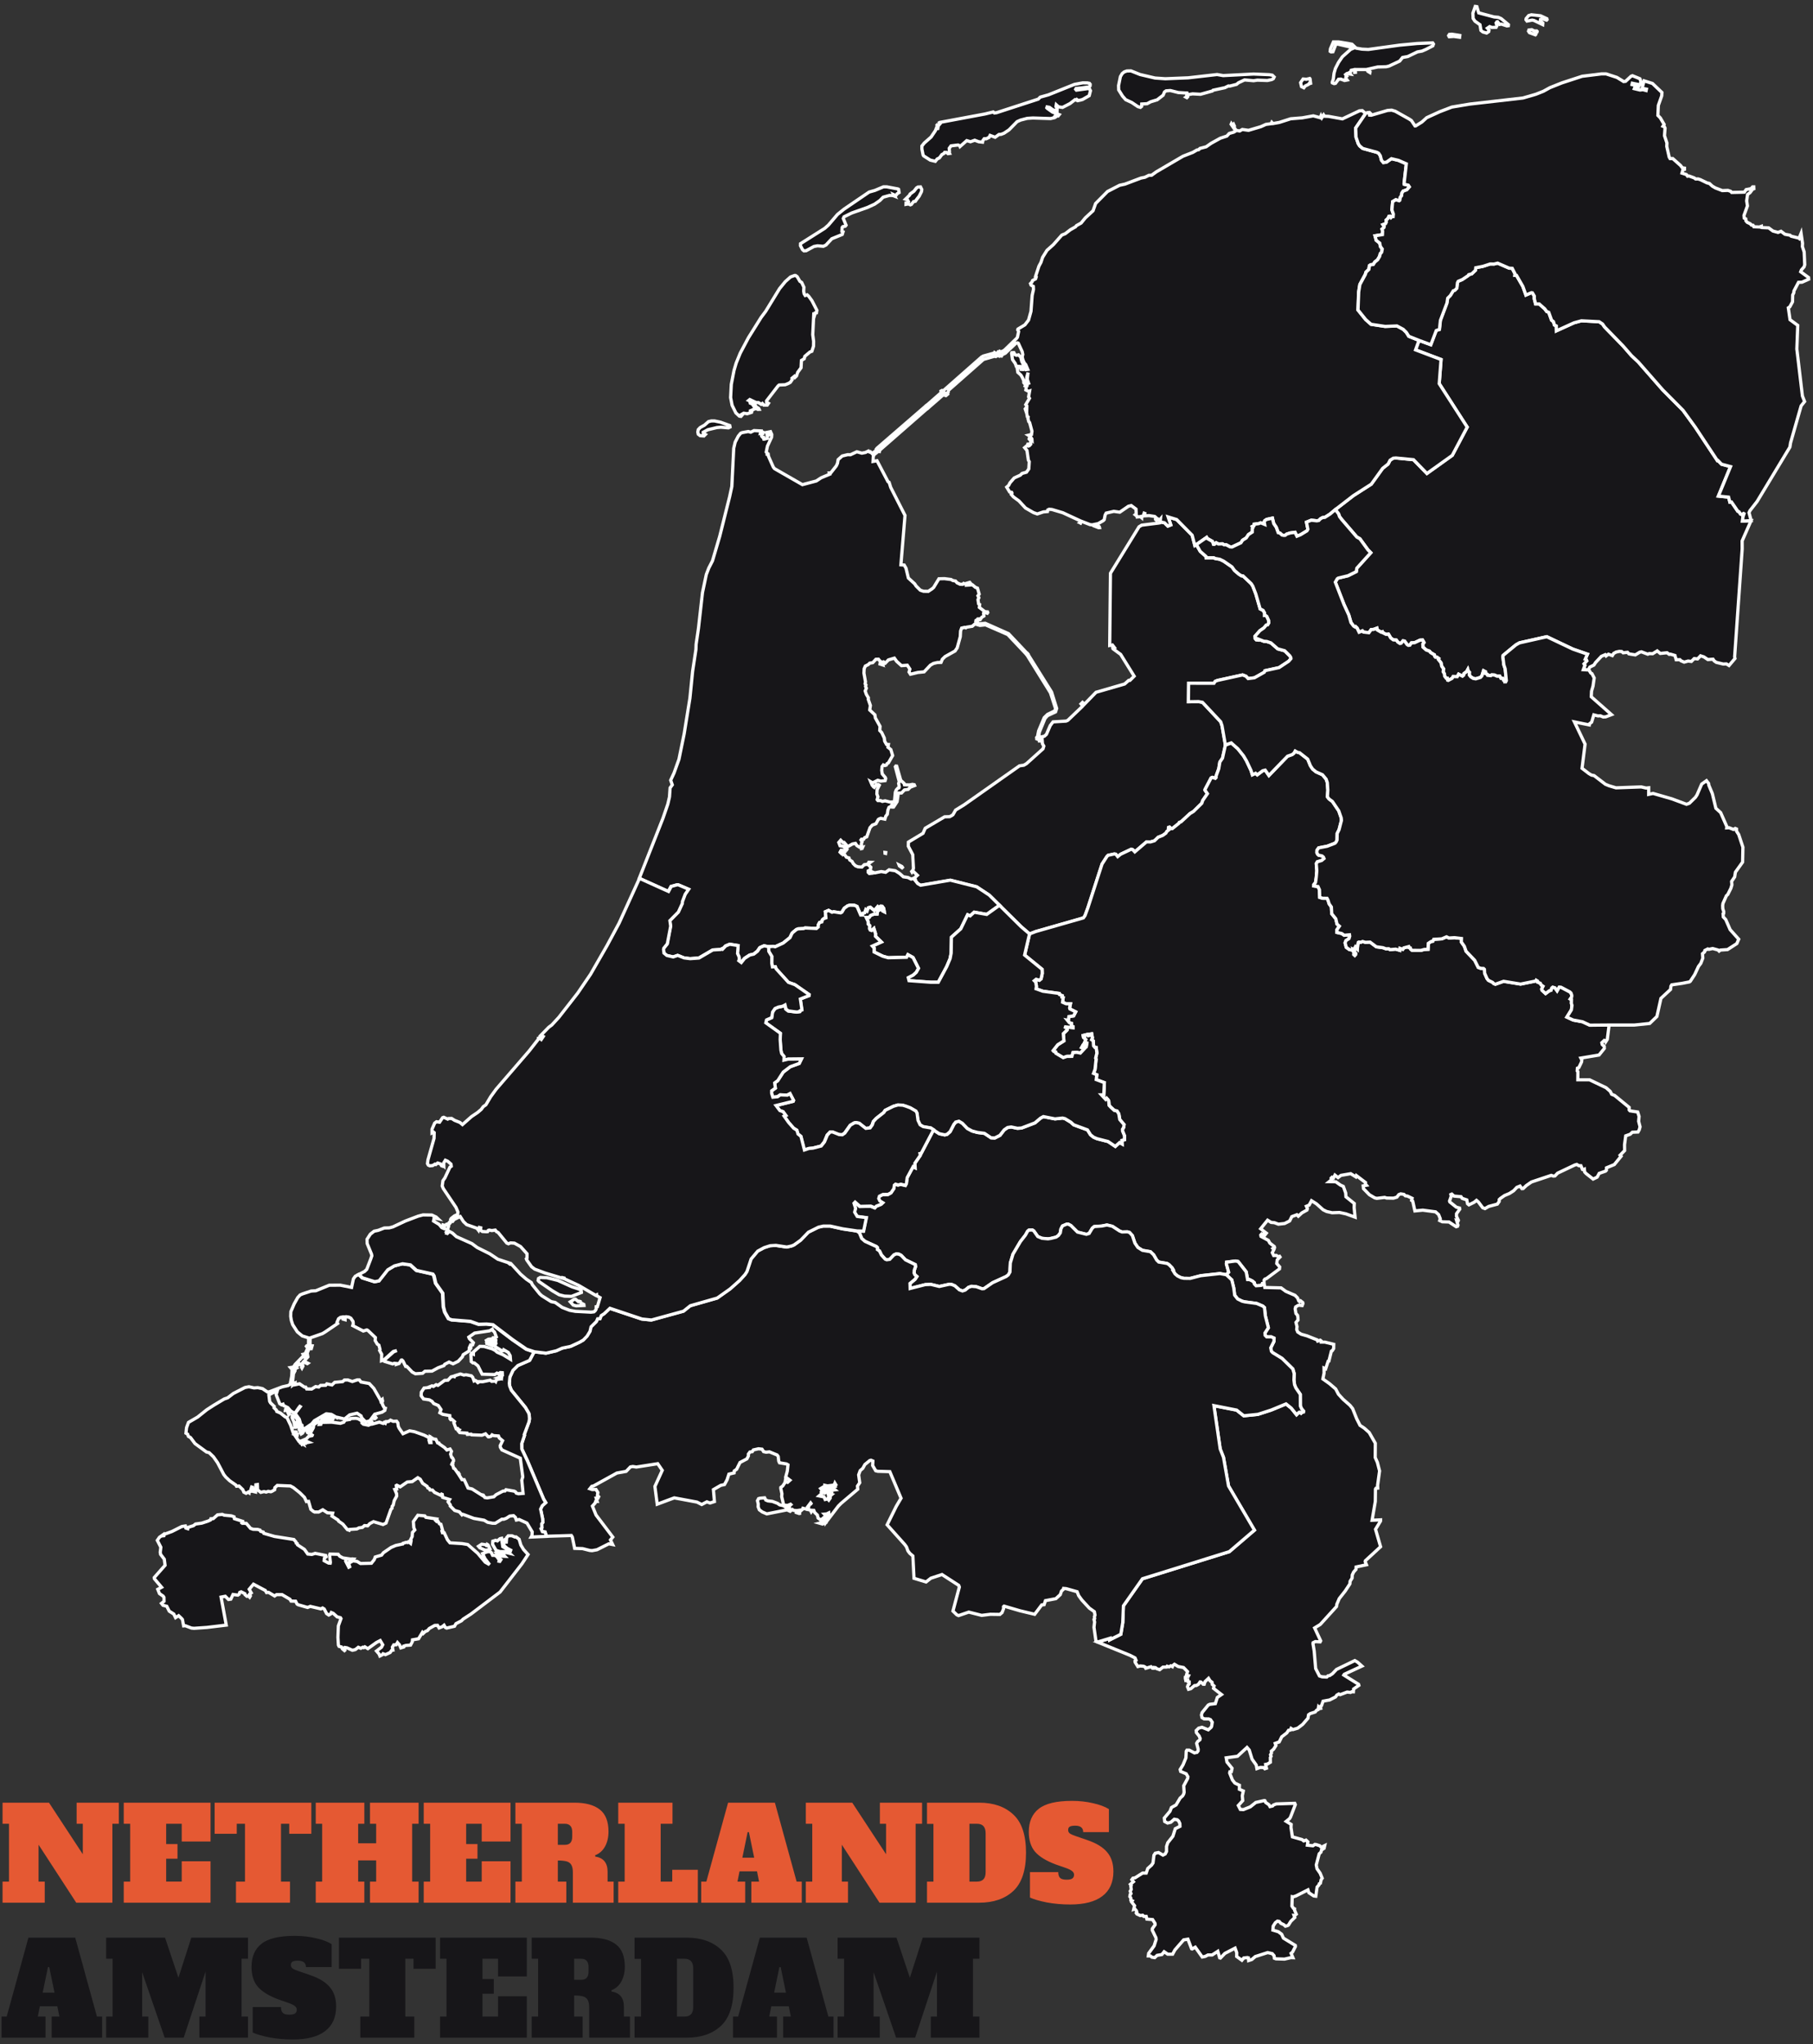 <svg fill="none" height="318" viewBox="0 0 282 318" width="282" xmlns="http://www.w3.org/2000/svg"><rect x="0" y="0" width="282" height="318" fill="#333333" stroke="none"/><path d="m11.92 280.44h6.56v3.28h-1v12.28h-5.62l-5.86-9.02v5.74h.96v3.28h-6.56v-3.28h1v-9h-1v-3.28h7.22l5.26 8.02v-4.74h-.96zm7.328 15.56v-3.28h1v-9h-1v-3.28h13.5v6.04h-4.48v-2.76h-2.42v3.16h1.76v2.28h-1.76v3.56h2.42v-3.16h4.48v6.44zm29.178-10.72h-3.44v-1.56h-1.28v9h1.4v3.28h-8.4v-3.28h1.4v-9h-1.28v1.56h-3.44v-4.84h15.04zm16.685-1.56h-1v9h1v3.28h-7.56v-3.28h.96v-3.3h-2.8v3.3h.96v3.28h-7.56v-3.28h1v-9h-1v-3.28h7.56v3.28h-.96v3.04h2.8v-3.04h-.96v-3.28h7.56zm.797 12.28v-3.28h1v-9h-1v-3.28h13.5v6.04h-4.48v-2.76h-2.42v3.16h1.76v2.28h-1.76v3.56h2.42v-3.16h4.48v6.44zm14.258-3.28h1v-9h-1v-3.28h9.18c1.72 0 3.033.353 3.94 1.06.907.707 1.36 1.853 1.36 3.44 0 .893-.18 1.667-.54 2.32s-.873 1.107-1.54 1.36l.02.2c1.28.2 1.92.987 1.92 2.36v1.54h.94v3.28h-6.34v-4.7c0-.52-.08-.913-.24-1.18-.147-.267-.387-.447-.72-.54-.32-.093-.78-.14-1.38-.14v3.28h1.32v3.28h-7.92zm7.68-5.72c.387 0 .673-.1.86-.3.2-.213.3-.54.3-.98v-.72c0-.44-.1-.76-.3-.96-.187-.213-.473-.32-.86-.32h-1.08v3.28zm8.316 9v-3.28h1v-9h-1v-3.28h8.44v3.28h-1.84v9h1.8v-1.84h3.98v5.12zm27.746-3.28h.8v3.28h-7.84v-3.28h1.2l-.32-1.6h-2.72l-.32 1.6h1.2v3.28h-6.84v-3.28h.8l3.38-12.28h7.28zm-8.44-3.72h1.84l-.82-3.98h-.2zm21.393-8.56h6.56v3.28h-1v12.28h-5.62l-5.86-9.02v5.74h.96v3.28h-6.56v-3.28h1v-9h-1v-3.28h7.22l5.26 8.02v-4.74h-.96zm7.328 12.28h1v-8.98h-1v-3.3h8.12c2.227 0 3.993.613 5.3 1.84 1.32 1.213 1.98 3.193 1.98 5.94s-.66 4.733-1.98 5.96c-1.307 1.213-3.073 1.82-5.3 1.82h-8.12zm7.76 0c.453 0 .793-.12 1.02-.36s.34-.613.34-1.12v-6.04c0-.987-.453-1.48-1.36-1.48h-1.16v9zm14.514 3.56c-1.28 0-2.493-.107-3.64-.32-1.133-.227-2.006-.48-2.62-.76v-3.96h4.4c0 .413.094.713.28.9.187.187.527.28 1.02.28.414 0 .707-.06.88-.18.187-.133.28-.327.28-.58 0-.213-.086-.393-.26-.54-.173-.16-.473-.32-.9-.48l-1.72-.6c-1.48-.56-2.546-1.22-3.2-1.98-.64-.76-.96-1.787-.96-3.08 0-1.573.514-2.767 1.54-3.58 1.04-.827 2.767-1.24 5.18-1.24 1.16 0 2.247.12 3.26.36 1.027.227 1.854.533 2.48.92v3.58h-4c0-.667-.413-1-1.24-1-.4 0-.686.053-.86.16-.16.093-.24.267-.24.52 0 .227.094.407.28.54.2.133.52.273.96.42l1.74.6c1.414.48 2.44 1.107 3.08 1.88.654.76.98 1.76.98 3 0 1.693-.573 2.973-1.72 3.84-1.133.867-2.8 1.3-5 1.3z" fill="#e55933"/><g fill="#171619"><path d="m15.08 313.72h.8v3.28h-7.84v-3.28h1.2l-.32-1.6h-2.72l-.32 1.6h1.2v3.28h-6.84v-3.28h.8l3.38-12.28h7.28zm-8.44-3.72h1.84l-.82-3.98h-.2zm31.933-5.28h-1v9h1v3.28h-7.56v-3.28h.96v-7l-3.4 10.28h-2.96l-3.5-10.18v6.9h.96v3.28h-6.56v-3.28h1v-9h-1v-3.28h9.16l2.08 6.24 2-6.24h8.82zm6.992 12.56c-1.28 0-2.493-.107-3.64-.32-1.133-.227-2.007-.48-2.62-.76v-3.96h4.4c0 .413.093.713.28.9.187.187.527.28 1.02.28.413 0 .707-.06.88-.18.187-.133.28-.327.28-.58 0-.213-.087-.393-.26-.54-.173-.16-.473-.32-.9-.48l-1.72-.6c-1.48-.56-2.547-1.22-3.2-1.98-.64-.76-.96-1.787-.96-3.08 0-1.573.513-2.767 1.54-3.58 1.04-.827 2.767-1.24 5.18-1.24 1.16 0 2.247.12 3.26.36 1.027.227 1.853.533 2.48.92v3.58h-4c0-.667-.413-1-1.24-1-.4 0-.687.053-.86.16-.16.093-.24.267-.24.52 0 .227.093.407.28.54.2.133.52.273.96.42l1.74.6c1.413.48 2.44 1.107 3.08 1.88.653.76.98 1.76.98 3 0 1.693-.573 2.973-1.72 3.84-1.133.867-2.8 1.3-5 1.3zm22.197-11h-3.44v-1.56h-1.28v9h1.4v3.28h-8.4v-3.28h1.4v-9h-1.28v1.56h-3.44v-4.84h15.04zm.685 10.72v-3.28h1v-9h-1v-3.28h13.5v6.04h-4.48v-2.76h-2.42v3.16h1.76v2.28h-1.76v3.56h2.42v-3.16h4.48v6.44zm14.258-3.28h1v-9h-1v-3.28h9.18c1.72 0 3.033.353 3.94 1.06s1.36 1.853 1.36 3.44c0 .893-.18 1.667-.54 2.32s-.873 1.107-1.54 1.36l.02.2c1.28.2 1.92.987 1.92 2.36v1.54h.94v3.28h-6.34v-4.7c0-.52-.08-.913-.24-1.18-.147-.267-.387-.447-.72-.54-.32-.093-.78-.14-1.38-.14v3.28h1.32v3.28h-7.92zm7.68-5.72c.387 0 .673-.1.86-.3.2-.213.3-.54.3-.98v-.72c0-.44-.1-.76-.3-.96-.187-.213-.473-.32-.86-.32h-1.08v3.28zm8.316 5.72h1v-8.98h-1v-3.3h8.12c2.226 0 3.993.613 5.3 1.84 1.32 1.213 1.98 3.193 1.98 5.94s-.66 4.733-1.98 5.96c-1.307 1.213-3.074 1.82-5.3 1.82h-8.12zm7.76 0c.453 0 .793-.12 1.02-.36.226-.24.34-.613.34-1.12v-6.04c0-.987-.454-1.48-1.36-1.48h-1.16v9zm22.389 0h.8v3.28h-7.84v-3.28h1.2l-.32-1.6h-2.72l-.32 1.6h1.2v3.28h-6.84v-3.28h.8l3.38-12.28h7.28zm-8.44-3.72h1.84l-.82-3.98h-.2zm31.933-5.28h-1v9h1v3.28h-7.56v-3.28h.96v-7l-3.4 10.28h-2.96l-3.5-10.18v6.9h.96v3.28h-6.56v-3.28h1v-9h-1v-3.28h9.16l2.08 6.24 2-6.24h8.82z"/><path d="m220.714 52.948 1.821.673.845-2.224.492-.151.156-1.417 1.017-2.699.114-.753.412-.408.45-.744.26-.088.299-.311.092-.849.114-.223.652-.278.92-.618.072-.135.471-.122.588-.563.038-.391 1.127-.219 1.123-.366.597.008.559-.143 1.804.786.467.025.445.862-.025.223.252.008.984 1.72.48 1.337.845-.366.159.025.291.496v.42l.206.807h.555l.857.753.332.442.299.114.446 1.228.294.231.151.521.286.143.017.761 2.746-1.249 1.143-.311 2.763.147.525.353.333.475 2.863 2.939 1.316 1.514 1.051.984 3.793 4.327 3.166 3.187 1.896 2.615 3.448 5.21.08-.021.563.58 1.405.374-1.888 4.587 1.581.168.206.778.248-.021.984 1.442.172.063.261.374.181.055.269-.151.075.042-.168.517-.059.626 1.337-.067-1.391 3.154.008 1.24-1.177 16.797.054.252-.925 1.094-.407-.253-.492.021-1.077-.26-.336-.232-.177-.26-.807.054-.618-.416-.517-.164-.459.484-.525-.055-.442.446-.504-.063-.618.172-.522-.227-.13-.156-.589.013-.189-.669-.719-.206-.176.03-.337-.248-1.051.109-.475-.395-.711.437-.534-.021-.223.097-.988-.37-.269.063-.685.416-1.001-.164-.21-.239-.685.075-.223-.197-.358-.021-.5.1-.378.207-.219.349-.606-.219-.365.273-.139-.197-.589.252-.904.963-.265.403-.626.307-.252.45-.766-.046.24-.677-.134-.227.428-.471-.096-.219-.139-.046.34-.774-2.27-.79-4.049-1.926-4.247.955-.546.307-1.989 1.639-.046.206.147 1.27.206.614.185 1.833-.097.19h-.156l-.033-.232-.152-.012-.113-.274-.299-.021-.18-.336h-.421l-.399-.177-.425-.021-.139.118-.504-.055-.076-.172-.277-.109.012-.274-.294-.155-.257.811-.214.227-.732.219-.391-.063-.399-.252-.223-.286.021-.425-.181-.176-.071-.249-.185.337-.4.294-.046.252-.193.156-.602-.307-.21.383-.635-.021-.164.281-.601.32-.093-.025-.058-.303h-.169l-.243-.328-.034-.353-.198-.337.063-.449-.286-.404-.109-.534-.42-.526.067-.143-.294-.218-.206.021-.135-.143-.038-.227-.605-.362-.168-.218-.518-.185-.492-.442-.021-.492.181-.218-.227-.391-.399.021-.824.391-.509.034-.24.353-.223.03-.193-.11-.408-.555-.244-.034-.294.37-.181.033-.336-.218-.227-.307-.475-.034-.392-.294-.353-.593-.365.034-.505-.252-.072-.151-.189.067-.597-.341-.071-.286-.53.198-.357.013-.358.492-.853-.101-.16-.185-.513.21-.32-.66-.218-.206-.084.055-.227-.143-.413-.547-.34-1.181-.753-1.644-1.345-3.465.302-.526.143-.101 1.531-.37 1.291-.647.08-.53 2.169-2.401-.433-.437-1.261-1.736-.475-.265-2.359-2.746-.332-.437-.147-.429-.509-.66 2.804-2.165 2.792-1.795 1.77-2.464.845-.668.307-.597.484-.307.42-.034 2.733.265 2.09 2.144 3.94-2.817 2.321-4.394-4.352-6.761.29-3.755-3.969-1.501z" stroke="#fff" stroke-width=".5"/><path d="m161.53 115.051-.265-.097-.021-.219.134-.142.169-.875.866-2.065.517-.512 1.097-.534.139-.253-.013-.218-.765-2.359-3.691-5.946.151-.109 3.721 5.945.786 2.544-.168.534-1.253.589-.391.437-.883 2.149zm18.938-33.852.664.13.525.517.455-.185-.413-1.24 1.333.408 2.41 2.439.412 1.594.248-.143.593 1.055.899.79.013.21h1.219l.139.097.786.143.585.286 1.303.9.391.547.677.58.4.252.239.013 1.283 1.219.239.374.471 1.215.673 2.325.467.24.227.395v.383l.134-.013.219.177.286.635.013.383-.173.286-.214.034-.379.45-.618.429-.752.854.025.374.16.185.286.034.008-.151.887.349.458.034.644.218 1.059.929 1.085.295.791.786.168.273.012.164-.344.404-1.497.996-2.203.48-.101.239-1.531.862-.984.122-.332-.361-.534-.206-3.919.862-.344.143-.181.294-3.944-.013-.025 2.885 1.568-.021.614.109 2.834 3.023.206.622.525 3.003-.458 2.039-.412.601-.172 1.047-.421 1.156.009.206-.127.131-.466-.152-.185.089-.93 1.774-.021.122.379.555-.732 1.068-.139.425-1.295 1.274-.525.315-1.417 1.308-.24.067-.08.151-1.038.837-.173-.013-.252-.227-.139.034-.037.151.113.206-.341.274-.159.273-.48.349-.731.294-.559.543-.627.185-.618-.013-1.816 1.556-.32-.337-.24-.075-1.648.782-.454.37-.307-.379-.227-.033-.963.206-.168.164-.778 1.206-2.203 6.808-.446 1.215-.244.349-7.391 2.115-.984.378-1.291-1.106-3.381-3.342-1.602-1.585-1.955-1.291-4.091-1.03-4.625.79-.454-.261-.488-.609.093-.089-.114-.206.454-.412-.593-.563-.172-.013-.072.089-.054-.097.206-.227.071-.294-.113-2.107-.686-1.303.013-.644 2.275-1.37.34-.783 3.019-1.782.787-.021.306-.164.206-.143.408-.719 1.346-.829 8.594-6.054.673-.097.412-.24 2.573-2.312.126-.416-.214-.37-.038-.513-.172.096-.24-.012.059-.581.252-.067.059.164.08-.176.307-.089.311-.281.593-1.375.433-.568 2.022-.122.282-.122 2.254-2.153.071-.109-.273-.294.231-.232.24.219-.101.076.08.067 1.883-1.934 4.453-1.291.627-.559h.193l.66-.656-2.102-3.389-1.19-.875-.025-.096.244-.089-.312-.403-.42.075.114-11.23 4.444-7.232.412-.252 2.628-.328.193-.034z" stroke="#fff" stroke-width=".5"/><path d="m170.978 81.935.042.143-.139.013-.593-.231.092-.101h.387zm-2.721-.492-.294-.13.071-.055.219.076v.109zm-8.09-13.047-.092-.109.067-.219.114.13zm-.58-4.411-.126-.366.055-.076.126.374zm-1.888-9.128.173.32.248.101.298-.076.353.366.148.652.433.841-1.283-.088-.138-.399-.438-.631-.147-.984.038-.088zm-2.337.067.088.32-.059.143-.231-.076-.274.164-.185-.055-1.724.496-5.461 4.814-.034.286-.311.252-.152-.109-.231.189.307.122.24-.189.046.055-.252.21-.412-.122-2.363 2.052-.274-.366 2.317-2.031-.038-.244.307-.164-.248.21.042.143 6.219-5.487.282-.156 1.69-.463.042-.076.214.13.253-.067.059-.101zm-17.446-25.859 1.762.332.093.055.08.5-.307.189-.206.29-.299-.135.126.231-.277-.109-.526-.021-.992.278-.513.521-.82.568-1.106.509-2.455.866-1.19.589-.118.265.433 1.043-.126.156-.379.067-.113.143-.034.589.181.076-.126.412-1.623.664-.904.976-.408.198-.9-.076-.563.101-1.219.664-.333.021-.218-.177-.328-.622.008-.32 3.768-2.384.571-.509 1.409-1.652 1.013-.82 3.911-2.666.904-.257 1.324-.555zm4.68 1.934-.214.311-.278.046-.353.454-.151.055-.299-.143-.374.067.008-.223.24-.021.139-.168-.173-.311-.286-.088.631-.622.067-.168.614-.446.387-.5.227-.143.4-.021.197.4-.046.332-.366.723zm3.192-11.449-.043-.088.152-.177zm66.626-1.892-1.551 2.262.054 1.413.341 1.001.227.357.479.399 2.195.601.286.155.248.379.185.702.295.357.466-.055.778-.547 1.106.265 1.219.534-.353 3.078.025.101.627.143.172.265-.391.454-.58.21-.206.332-.034.387-.197.231-.08.467-.101.08-.517-.156-.492.29-.118 1.278.227.656-.034.387h-.185l-.159.168-.173-.223-.126.013-.172.353-.286.256.033.311-.113.231-.404.156.194.278-.042.168-.299.244.093.311-.026.542-1.152.189.185.698.547.433.105.534.286.387-.105.496-.215.244-.1.412-.312.521-.433.353-.239.378-.4.046-.197.135-.093.589-.437.42-.105.353-.854 1.573-.185 1.165-.105 2.8 1.19 1.484.837.74 2.19.332 1.838-.076.971.521.488.475.391.618 1.597.639-.538 1.48 3.965 1.501-.286 3.755 4.352 6.761-2.321 4.394-3.94 2.817-2.089-2.144-2.733-.265-.421.034-.487.307-.307.593-.846.673-1.77 2.464-2.796 1.791-2.8 2.165-.82.694-.807.517-.358.034-.332.185-.252.265-.299.055-.866-.101-.752.307.218 1.097-.134.24-1.005.614-.564.231-.298-.605-.757.101-.551.185-.206.177-.219.013-.285-.055-.341-.307-.252-.055-.311-.845-.387-.572-.206-.845-.9.198-.294.198-.08.164.071.416-.618-.252-.319.13-.694.088-.025.231-.274.13.101.185-.08.122-.012.551-.597.395-.341.517-.58.362-.253.395-1.391.66-.32-.034-.614-.328-.311.013-.239-.143-.627.021-.357-.185-.261.24h-.16l-.147-.45-.811-.463-.101-.164-1.59 1.11-.248.143-.412-1.593-2.409-2.439-1.333-.408.412 1.24-.454.185-.526-.517-.664-.13.046-.471-.168.185h-.126l-.114-.143-.206.198-.159-.164.025-.328-.16-.13-.87-.13-.808.042.135-.383-.088-.034-.148.442-.227.042-.012.231-.215-.177-.492.055-.037-.143-.265-.21.159-.13-.033-.748-.744-.551-.433.109-1.346.925-.929-.13-1.19.273-.16.298-.139.715-.147.156-.79.463-.95.198-.328-.042-1.476-.572-2.754-1.274-1.691-.504-.437-.034-.206.101-.046.252-.639.055-.95.32-.593-.21-1.237-.715-1.017-1.097-.858-.626-.34-.395.105-.21-.047-.109-.311-.055-.458-.757.311-.273.198-.395.66-.761.946-.429.273-.273.686-.189.365-.517.068-1.123-.135-.231-.218-1.51-.366-.442.353-.307.227.067.172-.122-.033-.101-.244.021.025-.101.261-.021.101.13.092-.101-.008-.769.059-.076.134.143-.008-.122-.206-.307-.025-.273-.215.076-.105-.067.492-.122.067-.509-.357-1.333-.139-.155-.126-.475.034-.231-.135-.076-.093-.585.026-1.081-.173-.198.581-.98-.139-.219.16-.917-.169.055-.42-.219.08-.496-.185-.109.067-.122h.24l.046-.463.088.156.093-.021-.206-.606.118-1.047-.198.74-.034.862-.252.177-.172-.189-.026-.374-.252-.53-.185-.298-.467-.42-.105-.652.093-.088h.42l.08.286.265.013v-.286l.282-.021.206.332.307-.042-.311-.74-.24-.278-.194-.429-.126-.496.093-.374-.093-.442-.605-1.316-.114-.055-.248.055-1.669 1.568-.467.223-.113.21-.198-.021-.185-.618.088-.101.139.088.387-.122.261-.177 1.858-1.8.126-.177.185-.896-.138-.244.037-.135 1.077-.652.567-.74.379-1.362.185-2.481.206-.929-.021-.467-.358-.198-.088-.244.24-.244.08-.231.479-.265.08-.278-.101-.067.534-1.627.311-.576.265-.799.677-1.085.996-.887 1.312-1.484.547-.223.786-.61.799-.454.151-.189.719-.4.652-.799 1.203-1.11.403-1.131 1.85-1.867 1.876-.967.824-.177 2.502-.946.618-.122.597-.299.445-.021.719-.521 4.159-2.434 1.539-.601.626-.366.282-.055.181-.189.971-.257.765-.534 1.438-.799 1.013-.332.379-.412.71-.202.299-.189-.719-1.034.046-.101.185.256.147-.155.127.278-.093.143.378.534.539.088.412-.235.963.135 1.917-.568.79-.357.812-.109.101-.21.181.189.992-.177 1.77-.568 1.791-.143 1.724-.311 1.072.29.118-.29.135.29.281-.433.135.202.614.021 2.174.391 2.64-1.249.446-.034zm-44.258-3.969-.773.067-.072.135.114.135 1.774-.244.265.034.151.303-.197.769-1.026.589-.311.088-.467.101-.126-.055.059-.088-.072-.055-.113.088-.152-.046-.778.601-1.164.601-.618-.088-.354-.324-.046.278.173.303-.009.366-.647-.156-.534-.391-.366-.067-.046.143.079.088.82.58 1.03.391-.126.156-.197-.143-.181.055-.147.168.126.109-.185.122-.627.143-2.749-.088-.879.055-1.039.269-.546.244-1.253 1.278-.778.521-.454.177-.332.021-.598.433-.786-.29-.16.311-.424.21h-.332l-.194.269-.059.265-.597-.067-.618-.235-.664.235-.58-.177-1.039.912-.046-.109-.265-.122-1.098.135-.277.378.034.534-.093.08.101.189-.231.034-.253-.202h-.273l-.105.168-.328.177-.378.513-.345.168-.294.366-.787-.189-1.026-.656-.092-.156-.185-.925v-.454l.374-.467 1.06-.933.66-.98.26-.656h.08l-.071.332.113-.013.072-.425.286-.332-.034-.08-.256.029.193-.135 7.081-1.325 1.278-.311.181.155.345-.046 6.475-2.107.311-.311 1.299-.366 4.02-1.615 1.312-.244.698.013.327.067.114.143-.013.244-.126.155zm35.618-1.413.113.891-.168-.29-.198.257-.5.244-.214.278-.366-.177-.139-.622.387-.568.517.046.517-.122zm-22.516-.025 3.561-.143 4.491-.513.95.168 4.726-.244 2.468.101.454.08.282.278-.135.269-.248.135-.672.143-1.564-.055-.581.088-1.408-.122-.934.433-.311.257-1.059.269-.206-.021-.551.269-1.842.399-.105.114-1.842.513-1.232-.067-.651.114-.068-.055-.037.391-.135.143-.147-.08.118-.088.021-.547-1.316-.08-1.237-.311-.672.046-.244.168-.215.513-.929.715-1.005.303-.559.303-.837.046-.012.366-.194.156-.387-.114-.962-.647-.938-.433-.492-.559-.597-.959-.021-.669.286-1.404.286-.479.319-.256.4-.143.639-.013 1.417.568 2.333.547zm28.436-5.487.597.114.652.614.904.156.992.046 4.869-.669 2.708-.256 2.43-.101.122.189-.105.278-1.06.547-.63.269-.698.122-1.506.723-.811.147-.446.559-1.665.782-.437.101-1.316.034-1.531.345.341.412-.025.114-.328-.202-.147-.269h-1.779l.008.433-.138.013-.068-.425-.454.088-.126.29-.172.08.172.235-.568-.08-.18.143.18.257-.126.101-.025.189.215.303-.4.08-.597-.223-.353.034-.471.635-.219.034-.265-.114-.021-.088.169-.479.113-.925.219-.757.479-.938.597-.87 1.299-1.16.333-.135-.101-.156-2.502-.58-.492 1.249-.294.021-.139-.088.046-.404.458-1.06h.82z" stroke="#fff" stroke-width=".5"/><path d="m190.605 115.9.904-.336 1.034.917.883 1.101.467.795.694 1.471.21.677.504-.231.261.24.845-.631.391-.097.576.829 2.897-2.998.719-.252.282-.227.185-.328.412.227.261.033 1.278 1.005.425 1.034.34.513.53.434 1.005.449.567.686.181.534.08 1.185-.067 1.026.256.337.526.391.988 1.459.378 1.089.038.403-.37 1.434-.294.589-.021 1.022-.143.302-.177.198-1.215.467-1.32.252-.265.366-.013.391.122.252.152.13.53.118.21.177.092.227-.366.303-.672.206-.168.286.088 1.097-.093 1.064-.109.769-.265.328-.008.215.66.088.227.5.038 1.182.445.143.694.008.139.252.189.606.345.488.055 1.051.634.782.19.824.37.328-.383.551v.424l.757.173.374.269.824-.076.034.219-.114.378-.466.303-.139.357.181.694.45.328.567.139.177.315-.017.345.143.13.122-.13.013-.193-.24-.282-.126-.358.26.11.051-.101-.139-.105.156-.282.302.324.063-.639.093-.379.092-.046.299.034.273-.118.433.13.732-.033.971.727 1.026.139.459.172.458-.008.181.138.878-.075.644.185.033-.316.438.152.155-.215.77-.206.054.173.202.042.046.185.206.185 1.375.012.534-.151.585-.025.038-.921.441-.29.265-.046.135-.29 1.257-.076.74-.316.378.185.858-.054 1.085.13-.021.543.466.66.274.782 1.341 1.404.547 1.106.395.151.437.021.135.131.029.597.366.824.223.29.643.315.219.215.227.075 1.27-.454 2.644.433 2.393-.487.046-.11.202.122.021.173.412.172.13.261.295.206-.215.441.046.177.56.517.559-.42.281-.097.114-.349.16-.13.353.109.324.454.328-.572.277.021 1.371.723.185.173.122.357-.013.261-.214.315.185.097-.013.593.088.302-.088.694-.706 1.135.979.455 1.451.269 1.14.529 2.997-.021-.285 2.237-.232.366-.059-.151-.168-.063-.387.365.059.282.316.303.012.303-.824 1.026-2.83.475.148.281-.038.324-.421.875-.227.096-.025.421.101.118-.009 1.261h1.817l2.586 1.24.647.572.219.446.454.181 2.262 1.854.004.399.122.139 1.203.185.214.69-.067.752.219.862-.127.467-.193.341-.883.033-.328.311-.698.248-.185 1.38.013.916-.698.711.151.172-1.055 1.291-1.22.505-.012.378-.135.139-.984.345-.319.588-.627.303-1.101-.87-.215-.236-.046-.42-.164.084-.135-.055-.235-.58-.332-.009-.32-.193-.323.097-2.649 1.257-.425.441-.236.021-.332-.117-3.077 1.03-.799.551-.492.471-.194.012-.294-.399-.505.206-.492.525-.66.429-.757.316-.626.437-.193.185-.013.311-.282.399-1.349.362-.572.336-.358-.13-.672-.904-.295-.248-.357.294-.82.408-.21-.172-.122-.601-.719-.24-.173-.257-1.097-.096-.341-.312-.147.064.055.281-.261.732.046.147 1.022.82.492.126.034.172-.509.711-.004.408.298.622-.033.076-.253-.067.219.744-.059.172-.214.072-1.119-.74-1.034-.03-.42-.193.092-.29-.252-.635-.48-.429-1.984-.261-1.228.118-.34-1.535-.173-.109.08-.32-.715-.344-.332-.042-.231-.227-.505-.076-.294.118-.29.386-.534.164-1.081-.021-.29-.096-1.219.147-.32-.076-.824-.483-.929-.955-.046-.429.508-.096-.164-.194.021-.227-1.425-1.085-.088.202-.791-.496-1.518.261-.45.344-.491-.386-.24.471-.215-.127-.134.127.029.281-.332.269 1.03.021.707.505.462.214.366 1.022.042.593 1.295 1.043-.025.643.147 1.48-1.425-.513-.997-.214-1.144.042-.857-.194-.547-.269-1.047-.933-.757-.475-.365.677-.434.185.156.353-.063.235-.791.442-.559.517-.218-.227-.787.29-.34.677-.782.395-.967.109-.623-.235-.508-.042-.551-.345-1.077 1.333.883.685-.214.278-.097-.076-.092.097-.156-.118-.08.067-.105-.096-.122.139.042.214 1.131.61.244.433.686.534.029.151-.24.151.152.16-.253.492.215.442.416-.013.303.206.197-.067.072.109-.437.442-.072.567.458.526-.033.311-2.031 1.509-.227.068-.139.18-.004.534h-.252l-.068.207-.147.075-.765.051-.273-.286-.013-.194-.282-.248-.471-.235h-.285l-.219-1.203-1.257-1.606-.421-.076-1.379.181-.025.248.362 1.321-.375.395-.996-.181-3.002.332-1.611.416-.971-.008-.458-.097-.547-.269-.391-.332-.349-.559.076-.063-.181-.311-.505-.513-.298-.173-1.278-.214-.32-.311-.475-.816-.505-.484-1.244-.214-.711-.45-.458-.677-.395-1.169-.438-.483-.34-.097-.833.021-.378-.151-1.114-.728-.845-.206-.808.164-1.177.084-.299.257-.491.815-.429.131-1.384-.345-1.021-1.017-.412-.215h-.249l-.647.278-.24.462-.096.61-.286.408-.366.26-.833.202-.433.063-.925-.084-.664-.277-.614-.871-.21-.139-.547.009-.206.172-.332.602-.786 1.009-1.157 1.963-.412 1.371-.063 1.409-.256.449-.337.244-2.102.967-1.337.921-.311.021-.891-.319-.74-.068-.471.164-.513.429-.425.139-.488-.185-.689-.618-.48-.206-.378-.042-1.564.34-1.32-.319-.862.033-2.351.598-.025-.783.769-.643.295-.437-.311-.269-.122-.278.029-.429.198-.567-.047-.311-1.517-.74-.673-.698-.332-.173-.404-.063-.387.168-.647.69-.471.063-.24-.097-.584-.643-.295-.622-.332-.227.009-.299-.156-.16-1.783-.815-.513-.45-.357-.871-.391-.281.996.021.433-2.094-1.429-.194-.4-.664.143-.593-.244-.782.173-.181.757.665 1.686-.042.643.256.219-.248.752-.299.248-.235-.458-.282-.168-.366.105-.365.547-.269.807-.009.462-.261.442-.655.071-.526.19-.151.395.122.433-.11.715.173.151-.29.122-.917.921-1.707.315.147-.042-.677.854-1.236-.055-.269.193-.042 1.922-3.663.912.593.854.185.357-.088.475-.42.585-1.131.286-.354.504-.13.526.311.778.807.74.4.845.227 1.076.139 1.03.689.568.034.812-.412.66-.85.525-.365.564-.089.967.206.635-.042 2.089-.799.875-.74.437-.239 1.817.357 1.173-.13.382.097.909.55.437.4 2.148.794.48.766.479.378.517.223 1.724.441 1.127.757.669-.593.382.215-.029-.551.395-.097.004-.643-.29-.702-.013-.29.173-.269.071-.454-.672-.795-.148-.883-.286-.446-.416-.084-.534-.496-.273-.29-.059-.69-.113-.185-.206-.227-.16.173-.652-.711.366-.008.088-1.888-1.265-.475.088-.745-.509-.218.236-.635.164-1.59-.072-.147.193-.799-.109-.845-.185-.008-.219-.261-.054-.778-.252-.172.126-.303-.114-.618-.45.067.034.206-.143.03-.172-.202-.593.151.046.278.202.067.004.152.168.138-.185.433.358.097-.034.282-.046.214-.539-.16-.214.379.442.181-.64.681-.555-.118-.588.042-.173.585-.782.008-.563.198-1.144-.681-.042-.207-.265-.063-.126-.143.719-.916.959-.606-.089-1.122.581-.564.033-.206-.466-.302 1.375.143v-.152l-.278-.151.013-.37-.324-.105-.307-.379.151.03.093-.606.727-.105.324-.626-.896-.446-.046-.16.126-.631-.685-.021-.538-.235.092-.727-.189-.064.042-.227-.433-.185-.034-.164-2.539-.344-1.06-.379.055-.391-.109-.647-.219-.219.286-.227.5.151.273-.227.173-.832-.021-.639-2.721-2.22.766-3.293.984-.378 7.391-2.115.248-.349.446-1.215 2.203-6.807.778-1.207.164-.16.967-.21.227.033.303.383.454-.37 1.648-.782.24.076.32.336 1.816-1.556.618.013.627-.185.559-.547.731-.29.48-.349.159-.273.341-.269-.113-.21.037-.152.143-.033.253.231.172.008 1.039-.836.079-.152.24-.067 1.417-1.304.526-.315 1.295-1.274.138-.425.736-1.068-.382-.555.021-.121.933-1.775.185-.088.467.155.126-.13-.008-.21.42-1.152.172-1.047.412-.601z" stroke="#fff" stroke-width=".5"/><path d="m252.262 12.508.273.177.311-.034.854-.79.218-.08 1.157.467.138.391-.025.311-.139.235-1.156-.235-.046.21 1.038.257-.071.303-.538-.101-.068.177.879.21.454-.055.501.135.046-.223-.538-.101-.105-.122.281-1.068 1.304.412 1.471 1.404-.033.526-.526 1.48-.071 1.56.374.378.593 1.013-.181.29.24.101.088.202-.088 1.169.378 1.135-.021.534.374 1.657.139.235h.42l1.211 1.076.282.366.332.046v.189l-.248.055-.147.534.694.223.181.257.227-.034.811.299.219.168.366-.013.353.109 1.059.513.354.08.458.42.471.278 1.089.42.87-.034.425.143.16.177 1.967-.046.278-.399.757-.143.248-.278h.181l.012.29-.181.055-.403.542-.391.298-.139.988.118.786-.534 1.476.033.42.24.122.034.311.193.223.479.231.169.198.264.034.122.231.858.034.311-.109.009.177.08.021 1.042.046.677.5.787.21.458-.177.618.467.786.143.181.156 1.203.298.105.101.126-.109-.093-.257.198-.488.227 1.564-.025.5.277.841.088 1.985-.1.332-.421.488-.105.278 1.224.896.021.257-1.039.467-.551.021-.71 1.35-.021.278-.173.345-.025 1.064-.42.774-.232.156.265 1.846 1.199.883-.139 3.679.866 7.299.34.87-.538.673-1.648 5.765-.101.652-5.104 8.464-1.106 1.417-.147.32.332 1.24-1.337.067.059-.626.168-.517-.072-.042-.273.156-.181-.055-.26-.374-.173-.067-.984-1.438-.248.021-.206-.782-1.585-.164 1.888-4.587-1.404-.374-.564-.585-.08.021-3.448-5.21-1.896-2.611-3.166-3.187-3.793-4.327-1.051-.984-1.316-1.514-2.859-2.939-.332-.475-.526-.353-2.762-.143-1.144.311-2.75 1.249-.012-.761-.286-.143-.151-.521-.295-.231-.445-1.228-.299-.109-.332-.442-.858-.753h-.551l-.206-.807v-.42l-.294-.496-.16-.021-.845.366-.479-1.341-.984-1.716-.252-.013.025-.223-.446-.866-.467-.021-1.803-.786-.56.143-.597-.013-1.122.366-1.123.223-.038.387-.584.564-.471.122-.072.135-.916.622-.652.278-.114.223-.092.854-.299.311-.26.088-.454.74-.412.408-.114.753-1.017 2.699-.152 1.417-.492.156-.845 2.22-1.825-.673-1.598-.639-.391-.618-.487-.475-.972-.521-1.837.076-2.191-.332-.836-.74-1.19-1.484.105-2.8.185-1.165.853-1.573.106-.353.437-.42.092-.589.198-.135.399-.046.24-.378.433-.353.311-.521.101-.412.215-.244.092-.5-.286-.387-.105-.534-.547-.433-.185-.698 1.153-.189.025-.542-.093-.311.299-.244.042-.168-.194-.278.404-.156.114-.231-.034-.311.286-.257.172-.353.126-.013.173.223.16-.168h.185l.033-.387-.227-.656.118-1.278.492-.29.517.156.101-.08.08-.467.197-.231.034-.387.206-.332.58-.21.391-.454-.172-.265-.627-.143-.025-.101.353-3.078-1.219-.534-1.106-.265-.778.547-.466.055-.295-.357-.185-.702-.248-.378-.286-.155-2.194-.601-.48-.399-.227-.357-.34-1.001-.055-1.413 1.551-2.262.24-.135.345-.034.113.109-.126.143.034.168.265.013 2.527-.744.647-.046.56.168 2.182 1.224.332.223.559.837h.101l.963-.601.757-.681 2.022-.925 1.884-.723 2.796-.467 8.27-.946 1.998-.58 1.177-.467 1.013-.559 1.876-.748 3.145-1.026 2.993-.37h.724l1.681.547zm-25.51-7.047.311.055-.033.278-.904-.122-.711.046-.092-.177.117-.189.374-.034zm11.878-.648h.391l.072.08-.034.122-.227.101.055.223-.072.08-.916-.336-.152-.235.059-.177.446-.055zm1.976-1.901.034.135-.08.088-.605-.202-.332.08-.038.235.391.336-.021.244-1.363-.648-.273-.055-.803.156-.16-.21.025-.177.391-.471.425-.122 1.438.156zm-8.19-.269.605.046.471.202 1.14.95-.013.156-.227.034-.858-.278-.265.046-.344-.425-.08.013-.139.189.126.446-.126.235-.664.013-.333-.13-.357.244.252.29-.046.244-.328.223-.584-.168-.299-.244-.147-.883-.786-.559-.274-.412-.042-.816.366-1.06.252.034.286.971z" stroke="#fff" stroke-width=".5"/><path d="m190.739 198.32.375-.396-.362-1.32.025-.248 1.379-.181.421.076 1.257 1.606.219 1.203h.286l.471.235.281.248.013.194.273.286.765-.051.148-.076.067-.206h.252l.118.602 2.535.063.745.546 1.425.614.387.395.21.505.134.097.148-.131.319.248.034.169-.122.311-.526-.063-.151.063-.332.206-.08.307.118.71.26.307.047.332.021.375-.32.386.16.652-.046.442.159.395.53.34.913.257 1.564.622.092.194.4-.139.151.118v.18h.58l1.371.341-.013.656-.206.332-.147.072-.387 1.551-.117.021-.387 1.186-.253-.118.005.782-.185.908 1.03.728.967.832.416.799.719.791 1.081.95.412.504.63 1.577.526 1.039.673.445.752.673.951 1.665-.013 2.224.332.749.345 1.333-.311 2.258.021.412-.269.025-.08.126-.025 1.926-.501 2.926 1.321-.063-.009.189-.778 1.279.787 2.712-2.363 2.178-.026.147.19.479-1.611.349-.017.37-.365.416-.215.459-.025.487-.307.488-.034.404-.731 1.114-.925 1.177-.375.879-.046.353-2.527 2.788-.883.542.942 2.01-.084.16-.748-.042-.345.168-.021.151.189 1.153.231 2.724.593 1.152.425.139.706.029.194-.189.252-.042.437-.286.635-.668 2.847-1.375.424.244.681.613-2.737 1.27-.08.126 2.292 1.43.05.168-.815.564-.034.441-.261-.008-.181.105-.542-.055-1.081.404-.21-.105-.303.168-.193.286-.929.475-1.013.181-.257.719-.156.084.043.328-.156.029-.189-.231-.076.404-.227.092-.21.265-.765.244-.274.189-.088.538-.824.955-.77.588-.74.223-.294-.181-.101.257-.298.042-.265.399-.787.606-.399.799-.618.223.109.34-.353.559-.366.316.034.273-.156.286.093.231-.118.215.013.706-.425.273-.32.072.127.593-.253.084-.189-.189-.538-.013-.505.181-.105-.559-.647-.909-.433-1.412-.354-.413-1.48 1.371-1.757.244.118.656.794.971-.109.526-.227.021-.038.189.425 1.076.395.497.702.328-.017.622.618.273-.159.74.067.757-.685.761.311.61.479.029 1.072-.429.862-.685 1.312-.294.101.021.126.281.505.349.159.286.408-.096.152-.16.407-.156 2.885-.097.088.202-.752 1.951-.148.24-.513.412.766.475-.026.471.219 1.467 1.505.429.253.202.357-.126.29.273-.076.517.867.093.298-.21.194.021.584.189.362.399.172-.323.219-.105-.093.42-.408.273-.084.324-.273.265-.454 1.724.113.589.492.706.32.778-.173.244-.105.525-.172.084-.063.198-.286.328-.198 1.417-.315-.042-.77-.505-.134-.441-1.854.937-.446.156-.147-.029-.046 1.459.227.344.185.084-.009.202.273.631-.231.198-.122-.009.114.324-.618.601-.358.576-.155.093-.32.084-.252-.231-.45-.211-.273-.302-.269-.042-.32.243-.336.522-.055.63.854.253.517.391.273.605 1.85 1.136.013.168-.446.87-.227.189.286.681-.311-.012-.997.231-1.333-.042-.239-.092-.055-.4-.277-.315-.711-.168-1.926.618-.542.462-.496.16-.038-.421-.147-.042-.572.063-.294.358-.812-.589.008-.597-.252-.702-1.585.816-.698.723-.118-.03-.286-1.017-.878.568h-.652l-.429.227-.462.096-1.085-1.53-.488.273-.092-.034-.564-1.488-.668.114-1.359 1.564-.357.66h-.757l-.559-.387-.353.441-.74.127-.379.353-.437-.072-.227-.189-.328-.008.055-.4.845-1.156.319-.997-.029-.273-.576-1.186.013-.218.437-.622-.013-.198-.378-.597-.892-.076-.105-.42h-.378l-.168-.177-.379.042-.538-.252-.088-.139.088-.147-.055-.198-.264-.307-.16.063.126-.555-.467-.588.114-.168-.215-.105-.012-.337-.152-.218.059-.337.118-.126-.118-.378.16-.274-.067-.496.059-.113-.127-.181.48-.408-.253-.315.173-.232.328-.054 1.177-.745h.559l.24-.706.597-.538.219-.324.147-1.211.206-.307.504-.105.694.4.345-.177.206-.391v-.778l.193-.58.799-1.009.375-1.178.723-.361-.017-.442-.181-.378-.219-.202-.466-.084-.534.467-.505.126-.454-.244-.059-.538.879-1.043.231-.589.719-.403.639-1.072.391-.349.156-.286.067-.261-.063-1.013.614-1.14.042-.265-.269-.462-.858-.358-.08-.307.446-.727.446-1.076.054-1.039.101-.168h.37l.799.425.4-.084.168-.215.017-.282-.24-.908.16-.277.349-.274.046-.189-.168-.403-.425-.526-.025-.32.378-.37.518-.134.979.391.446-.391.08-.181.092-.601-.273-.404-.265-.113-.727-.013-.324-.189-.093-.412.106-.383.946-1.16.239-.118.871-.105.307-.963.651-.454-1.24-.963.088-.37-.282-.236-.037-.336-.307-.231-.24-.383-.542.509-.131.412h-.159l-.358-.349-.126-.013-.261.375-.311.176-.298.021-.568.48-.357.092-.16-.391.067-.231.198-.215v-.315l-.198-.042-.021-.244-.307.063-.071-.315.004-.181.433-.126.055-.109-.328-.072.168-.572-.618-.635-.833-.159-.58-.349-.265.21-.059.16-.248-.127-.277.169-.282-.105-.093.126-.559.012-.517.4-.526-.189-.109-.127-.252-.033-.059.126-.168-.009-.223-.231-.82.24-.105-.198-.24-.117-.525-.043-.366.093-.421-.677-.021-.177.16-.117-.151-.37-.778-.404-5.067-2.064 1.943-.593-.013.231 1.691-.849.306-1.821.101-2.598 2.96-4.214 13.514-4.217 3.906-3.347-4.032-6.874-.782-4.445-.509-1.299-.979-6.752 3.531.693 1.119.887 2.19-.227 2.044-.66 2.334-.958.811.647.824 1.026.387-.374.126-.021.194.16.193-.181.172-.021.026-.118-.307-.353-.198-.446-.008-1.795-.698-1.026-.198-.492-.093-.723.038-.997-.21-.727-1.673-1.636-1.464-.895-.193-.215-.105-.534.504-1.017.013-.492-.425-.194h-.723l-.239-.244-.03-.365.526-.812-.463-1.841-.143-1.295-.256-.236-.959-.408-1.842-.248-.399-.097-.715-.353-.462-.588-.143-1.115-.307-1.265z" stroke="#fff" stroke-width=".5"/><path d="m133.283 191.517.391.277.357.87.513.45 1.783.816.151.16-.008.298.332.227.294.623.585.643.24.097.47-.063.648-.686.387-.172.408.063.332.172.673.698 1.517.74.047.312-.198.567-.025.429.122.278.311.269-.294.437-.774.643.025.782 2.351-.601.866-.034 1.316.32 1.564-.345.378.042.48.202.693.622.488.181.425-.139.513-.429.471-.159.74.063.891.319.311-.021 1.337-.921 2.103-.962.332-.248.26-.45.059-1.405.412-1.37 1.157-1.964.786-1.009.332-.601.206-.173.547-.012.214.138.614.871.664.277.925.084.434-.063.832-.206.366-.256.286-.408.101-.614.239-.462.648-.278h.248l.412.214 1.026 1.022 1.383.345.425-.13.492-.816.298-.257 1.178-.084.807-.159.845.201 1.119.732.378.151.832-.021.341.097.437.484.391 1.168.459.677.71.45 1.245.215.504.483.471.816.32.311 1.278.215.299.172.504.513.181.311-.072.063.345.559.391.333.547.269.458.096.971.013 1.611-.421 3.002-.332.996.181.854.803.307 1.266.139 1.114.466.589.711.353.399.097 1.842.248.959.408.26.235.139 1.295.467 1.842-.526.811.026.366.239.244h.723l.425.193-.013.492-.504 1.018.105.534.193.214 1.464.9 1.669 1.636.214.727-.038.992.093.728.202.492.698 1.026.008 1.795.198.45.307.353-.025.118-.173.021-.193.181-.194-.16-.126.021-.387.374-.824-1.026-.811-.652-2.334.963-2.043.66-2.191.223-1.118-.887-3.532-.694.979 6.753.513 1.299.778 4.444 4.033 6.875-3.907 3.347-13.513 4.217-2.96 4.213-.101 2.599-.307 1.825-1.691.849.013-.231-1.942.592-.253-.222-.298-2.069.092-.828-.088-.404.092-.118-.033-.286.092-.277-.101-.522-.777-.55-1.165-1.262-.492-.677-.244-.614-1.703-.479-.399-.034-.034.139-.298.278-.181.542-.694.635-1.619.307-.206.626-.374.042-1.093 1.455-2.3-.551-2.456-.719-.092.085.012.306-.239.614-.341.286-1.476-.021-1.349.168-2.01-.508-1.59.542-.264-.118-.606-.584.992-3.734-.092-.265-2.603-1.686-1.736.572-.745.585-1.875-.572-.172-3.473-.488-.417-.286-.382-.218-.606-.265-.37-2.75-3.073 1.408-2.851.757-1.287-1.745-4.133-1.871-.054-.328-.085-.471-.811.034-.702-.299-.126-.193.054-.753.618-.319.585-.412.361-.24.661.172 1.223-.353.521.042.492-2.615 2.216-.412.416-1.922 2.523-.025-.361-.197.012-.047.223.173.194-.425.193-.479-.139.673-.181-.152-.193-.252.076-.08-.202-.412-.299-.101-.458-.425-.404-.134-.328-.215-.012-.18.244-.148-.286-.391-.076.08-.256-.206.054-.046.147-.58-.147-.047.147-.479.404v.257l-.067.012-.467-.16.009-.298-.4-.034-.202-.139-.34.286-.492-.222-3.141.626-.698-.299-.467-.34-.181-.458.013-.459-.118-.492.173-.328.218-.063.724-.063.172.341.341.139.676.075.799.299.358.244.471.096.513.265.008.202.538-.013-.012-.126-.198-.105.42-.361-.058-.055-.446.181-.58-.042-.055-.084-.294-1.237.033-.458-.172-.82.008-.16.295-.222.344-.522.059-.319.118.202.231.075.366-.332-.66-.5.252-.925.105-.972-.248-.138-1.076-.181-.122-.278-.072-.693-.168-.236-1.202-.492-.513.055-.387-.084-.252-.383-.551-.063-.803.181-.16.265-.366.054-.248.333.009.277-.232.458-1.072.564-.525 1.055-.366.257-.025.307-.812.193-.286.883-.399.736-.581.126-1.143.66.16 1.863-.686.223-.492-.181-.799.416-.731-.374-3.541-.66-2.653.988-.357-2.767 1.144-2.502-.707-1.034-3.326.521-.547-.084-.374.063-.664.694-1.438.257-3.658 2.022-.24.042-.307.383.357.126.593-.013.294.467-.071.479.198.181-.118.236h-.265l.147.508h-.24l-.08.244-.42.467.568 1.392 2.607 3.435-.366.437.345.723-.605-.117-1.837.925-.765.138-.374-.033-1.097-.278-1.236-.042-.366-1.766-.147-.235-3.864.117-.227-.668-.42-.055-.219-.479.135-.126-.025-.627.172-.202-.021-.555-.32-1.53.261-.521.538-.488-.328-.534-2.523-5.975-.87-1.833-.013-.82.433-1.299-.046-.105.74-1.985.08-.458-.042-.61-.071-.286-.517-.887-2.195-2.691-.265-.673-.046-.416.088-.963.479-1.038.757-.749 1.829-.803.706-1.324 1.804.214 1.598-.374.912-.408 1.312-.278 1.383-.643.584-.34.585-.61.454-.749.16-.693.833-.824.193-.429.374-.013.185-.483.437-.278.912-.858 4.995 1.67 1.463.151 4.991-1.371 1.052-.845 4.192-1.198 2.014-1.426 1.471-1.307.845-.934.299-.471.643-1.942 1.03-1.224.997-.538.925-.298.9-.055 1.698.256.732-.159.391-.16 1.03-.74 1.203-1.245 1.568-.782.744-.172h1.098l1.934.429zm-4.974 39.553.008.202.332-.021-.117.084.067.117.252-.021-.277.425-.185.055.037.286-.138.063-.114-.375.088-.117-.033-.202-.215.181-.058-.118.105-.118-.047-.16-.365.223.248.299-.148.235.08.105-.046.307-.134-.021-.249.215.774.16.173.403.391-.097.172.194.231-.328v-.278l-.16.009.148-.223.122.063.147-.126-.139-.042.059-.147-.265-.055.008.139-.126.021-.054-.147-.08.075-.08-.34.408.042-.026-.286-.117-.063-.139.075.025-.193.118-.076.113.097.253-.298.147-.042.092.222.055-.147.286-.084-.038-.16.114-.096-.148-.244-.071.193-.24.118-.845.105zm1.118.639.025.118.446-.055-.298-.244-.034.126zm-3.33 2.275.059-.085-.072-.096-.168.223zm-1.757 1.084.008-.126-.126.021.012.118zm4.637.833-.067-.543-.32.16-.353.034.248.244-.277.235z" stroke="#fff" stroke-width=".5"/><path d="m140.309 135.006-.408-.294-.055-.143.425.219.105.151zm-5.185-.664-.071-.055.092-.151.24.013zm2.628-1.577-.092-.021-.009-.13.118.013zm-3.658-.769-.101.021-.008-.13.181-.055zm3.234-28.676-.072-.021.042-.218zm15.914-6.357 3.625 1.61 2.981 3.154-.152.109-2.947-3.12-3.461-1.509-.87.088-.298-.088.113-.151zm-39.687-30.53-.253.13-1.177-.101-.631.055-1.404.341-.711.387.009.155.332.189-.231.231-.585-.042-.298-.231-.068-.332.072-.387.307-.32.66-.366.618-.551.458-.109h.48l.937.198 1.438.517zm23.298 3.582-.068.231-.172-.034-.66.53-.122.273-.038.769.618-.109 1.716 3.267.168.088.248.79 2.224 4.364-.639 7.686.513.034.282.492.365 1.526.984.9.227.349.652.647.492.164.744.013.593-.395.24-.21.82-1.35.866-.021 1.013.13.286.164.421.076.231.273.483.231.375.013.168-.143.151.076.799-.24.181.21-.631.143-.021.088.904-.055.446.383.332.13.261.933-.194.252.147.307-.138.294.092.647.168.109-.046.458.858.656.403.034.042.109-.079.109-.425-.151-.147.143.054.437-.34.198-.152.24-.47.021-.059.067.126.109-.341.067-.021.109.332.273-.101.164-.105-.097-.185.013-.492.429-.883.143-.121.097-.181-.067-.467.109-.168.458-.046.875-.48 1.741-.332.492-1.551.866-.425.416-.206.492-.559.013-.614.143-.48.273-.979 1.039-.98.096-1.144.274-.218-.341.126-.458-.4-.601-.904.067-.752-.677-.353-.492-.925.273-.492.505-.173-.143.089-.143-.194.122-.378-.034-.055.261.101.143-.206-.067.059-.383-.307-.37-.391.013-.488.525-.471.076-.239.231-.446.219-.185.424-.034.677.24 1.346-.055.315.126.177-.059.231.122.286-.18.425.185.534.319.534-.033.218.34.972-.105.698.803.752.072.479.731 1.312-.046.644.307.328.399.849.059.492.286.5.294.013-.071.425.454.369.278.926-.665 1.143-.206.122-.113.219-.227.067-.24-.097-.198.261-.046.601.08.547.488.568.046.163-.088.307-.686.076-.458-.13-.803.403-.294-.172.231.555.248.097-.034.143.105.075.333-.445.277-.013.172.122-.34.698-.038.664.16.438-.114.445.114.143h.403l.286.131.433-.089.774.198.585-.034.105-.143.126-1.37.147-.349.261-.282.151-.034.055-.143-.101-.567.101-.24-.614-2.334.08-.109.126.013.639 2.203.517.479.055.219.786.021.454-.088.286.054.055.131-.665.252-.344.349-.568.076-.458.479h-.492l-.198 1.35-.454.698-.105.143h-.185l-.038-.143.093-.185-.089-.055-.193.282-.294.151-.169.437-.088.631-.24.303-.138.458-.648-.13-.227.088-.151.097-.358.651-.572.227-.353.392-.513 1.433-.307.11-.172.26h-.341l-.08.11.181.281-.113.295.033.172-.185.315-.151.055-.399-.248-.215-.336-.471.088-.719.412-.584-.652-.147.034-.379-.379-.298.349.197.522.48.067.592.488-.071.109-.277.034.058.218-.218.228-.009-.375-.193-.075h-.198l-.159.302.294.295.446.13.248.357.399.11.114.315.357.227.198.349.344.336.375.152.613.042.375-.37.546-.067.471.458-.059.391-.353.185v.219l.185.185.311-.034-.122-.248.055-.042.597.227 1.005-.206.685.118.539-.391.958.143.673.424.584.522.711.109.5.248.32-.088.214.172.488.61.454.26 4.625-.79 4.091 1.03 1.956 1.291 1.602 1.585-1.989 1.421-1.943-.349-.631.576-.391-.172-1.063 2.191-1.459 1.299-.042 2.472-.169.866-.525 1.236-1.312 2.435h-1.173l-3.381-.248-.117-.475.752-.391.48-.433.353-.627-.837-1.669-.799-.446-.206.4-2.855.075-.853-.239-1.35-.661.008-.618-.273-.302 1.392-.627-.917-.9.021-.378-.26-.824-.354.315-.218-.075-.105-.228.021-.466-.232-.24-.008-.399-.307-.639h.471l.214-.295.505-.206.513-.012.071-.48.539-.281.193-.043.092.089v.239l.219.11-.088-.509-.231-.324-.24-.021-.32.227-.147-.151-.517.618-.631-.53-.298.088-.185.501-.215-.185-.168.467-.248.063-.088.281h-.295l-.571-1.345-.412-.173-.694-.021-.341.097-.534.379-.374.618-.198.109-1.084-.172-.253.075-.534-.294-.504.219.088.941-.332.118-.219.194-.08.315-.344.088-.215.391.009.316-.286.239-1.779-.088-.227.097-.845.042-.273.109-.513.425-.169.164-.319.672-1.06.846-1.253.576-.332-.063-.706.063-.694-.152-.652.282-.387.563-.58.454-.614.139-.811.522-.517.651-.387-.294.08-.193-.034-.391-.24-.53.093-1.236-1.299-.206-.631.26-.488.509-.088-.063-.168.109-1.266.076-2.157 1.257-1.362.097-.946-.118-.992-.391-.707.24-.979-.227-.455-.37-.067-.551.038-.206.547-.681.525-2.754-.122-.858 1.316-1.333.618-1.345.009-.274.437-1.152.538-.782-1.631-.694-.181.013-.9.248-.42.782-4.516-2.039 3.692-9.36.752-2.186.265-1.144.093-1.396.34-.466-.252-.719.526-1.131.765-2.136.811-3.97.892-5.525.42-4.183.517-3.414.026-.787.365-2.472.627-5.575.597-2.817.387-1.009.572-1.11 1.122-3.809 1.543-6.164.345-1.594.294-5.945.227-.959.48-.925.366-.45.231-.101.963-.177.374.109.517-.252 1.077.055-.055.244.24-.13.18.109-.046.122-.151-.088-.135.244.072.307.168.189.139.013.046.265h.071l.488-.13-.055-.32.286-.219-.088-.189-.202.143-.118-.32.648-.13.193.442-.025.42-.647 1.387-.185.912.105.101.025.252h.172l.047.32.74 1.661.185.252 4.351 2.498 2.162-.572.752-.496 1.337-.559-.067-.198.24-.021.845-1.068.181-.395.105-.584.63-.564.854-.21.437.013.993-.463.773.219.559-.109.48-.231.172.164.118-.042.265.273.752-.563-.088-.13.101-.13 7.606-6.589.274.366zm-11.609-24.046.306-.101.232.21.513.706.765 1.484-.059.387-.185.021-.092.299-.135-.366-.172 3.452.134 1.018-.012.774-.261.795-.294.109-.799.673-.089.374-.437.265-.059 1.139-.525.719-.185.563-.232.219-.101-.164-.374.307.042.198-.294.429-.286.164-.517.21-.938.042-.172.143-1.791 2.329.008.198.294.177-.193.278h-.534l-.219-.252-.18.13-.446-.278h-.353l-.984-.463-.173.143.181.088.072.332.773.307.101.231.438.278.067.143-.194.013-.445-.21.059.088-.778.332.008.122.194.034-.021.088-.665.219-.551-.088-.407.231.159.055-.185.21-.248-.034-.546-.509-.585-1.181-.231-1.202.105-2.052.425-2.174.34-1.148.631-1.547 1.27-2.388 1.968-3.149.71-.95 2.161-3.532.904-1.106.803-.711.614-.231h.168l.253.177.42.719.286.189.341.74-.034.618.072.4z" stroke="#fff" stroke-width=".5"/><path d="m207.697 79.278.509.66.147.429.332.437 2.359 2.746.475.265 1.261 1.737.433.437-2.169 2.401-.08.53-1.291.647-1.531.37-.142.101-.303.526 1.345 3.465.753 1.644.34 1.181.413.547.227.143.084-.055.218.206.32.66.513-.21.16.185.853.101.358-.492.357-.013.53-.198.071.286.597.341.189-.067.072.151.505.252.365-.034.354.593.391.294.475.034.227.307.336.218.181-.033.294-.37.244.034.408.555.193.11.223-.03.24-.353.509-.034.824-.391.399-.021.227.391-.181.218.021.492.492.442.518.185.168.218.605.362.038.227.135.143.206-.021.294.218-.067.143.42.526.109.534.286.404-.063.449.198.337.034.353.243.328h.169l.059.303.092.025.601-.32.164-.281.635.021.21-.383.602.307.193-.156.046-.252.4-.294.185-.336.071.248.181.176-.021.425.223.286.399.252.391.063.732-.219.214-.227.257-.811.294.155-.012.274.277.109.076.173.504.054.139-.118.425.021.399.177h.421l.18.336.299.021.114.274.151.012.034.232h.155l.097-.19-.185-1.833-.206-.614-.147-1.269.046-.207 1.989-1.639.546-.307 4.247-.955 4.049 1.926 2.271.79-.341.774.139.046.096.219-.428.471.134.227-.24.677.766.046.122.021.277.45.181.097.345.668-.181 1.279-.231.786-.042.862 3.153 2.783-.908.341-.383.021-.45-.185-.365.021-.648-.164-.336 1.127-.341.273-.025.164-2.317-.471 1.657 3.461-.471 3.758 1.068.82.408.24.399.076 1.758 1.349.55.227 1.098.328 3.927-.143.757.177.403-.042-.004 1.022.686-.143 2.939.849 2.258.841.449-.164.938-.917.248-.378.732-1.69.74-.522.332.425.038.282.546 1.307.547 2.275.744.677.959 2.174-.021.198.378-.022.681.27.274-.16.193.084.004.336.341.526.652 1.976-.047 2.317-1.118 1.564-.118.74-.475.702.046.534-.159.53-.484.967-.214.198-.534 1.194-.047.323.021.488.148.467-.013.273-.088.063.033.488.379.404.685 1.568 1.333 1.488-.294.682-1.443.933-1.11.076-.201.159-.173-.172-.832-.227-.585.13-.168-.067-.458.231-.051.236-.319.273.046.702-.307.803-.362.476-.588 1.265-.681 1.043-.131.097-1.148.227-1.61.235-.13.206-.059.509-1.493 1.387-.631 2.822-1.118 1.08-2.388.248h-3.927l-2.998.021-1.14-.529-1.45-.269-.98-.455.706-1.135.089-.694-.089-.302.013-.593-.185-.097.214-.315.013-.261-.122-.357-.185-.173-1.371-.723-.277-.021-.328.572-.324-.454-.353-.11-.16.131-.113.349-.282.097-.559.42-.56-.517-.046-.177.215-.441-.295-.206-.13-.261-.412-.172-.021-.173-.202-.122-.046.11-2.393.487-2.644-.433-1.27.454-.227-.075-.219-.215-.643-.315-.223-.29-.366-.824-.029-.597-.135-.131-.437-.021-.395-.151-.547-1.106-1.341-1.404-.273-.782-.467-.66.021-.543-1.085-.13-.858.054-.378-.185-.74.316-1.257.075-.135.291-.265.046-.441.29-.038.921-.585.025-.533.151-1.375-.012-.206-.185-.047-.185-.202-.042-.054-.173-.77.206-.155.215-.437-.152-.034.316-.643-.185-.879.075-.181-.138-.458.008-.459-.172-1.026-.139-.971-.727-.731.033-.434-.13-.273.118-.298-.034-.093.046-.092.379-.063.639-.303-.324-.156.282.139.105-.05.101-.261-.11.126.358.24.281-.013.194-.122.13-.143-.13.017-.345-.177-.315-.567-.139-.45-.328-.181-.694.139-.357.467-.303.113-.378-.034-.219-.824.076-.374-.269-.757-.173v-.424l.383-.551-.37-.328-.189-.824-.635-.782-.055-1.051-.345-.488-.189-.606-.139-.252-.693-.008-.446-.143-.038-1.182-.227-.5-.66-.089.008-.214.265-.328.11-.769.092-1.064-.088-1.098.168-.285.673-.206.365-.303-.092-.227-.21-.177-.53-.118-.151-.13-.122-.252.012-.391.265-.366 1.32-.252 1.216-.467.176-.198.143-.302.021-1.022.294-.589.37-1.434-.037-.403-.379-1.089-.988-1.459-.525-.391-.257-.337.067-1.026-.08-1.185-.18-.534-.568-.686-1.005-.45-.53-.433-.34-.513-.425-1.034-1.278-1.005-.261-.033-.412-.227-.185.327-.282.228-.719.252-2.897 2.998-.576-.829-.391.097-.845.631-.26-.24-.505.231-.21-.677-.694-1.471-.467-.795-.883-1.101-1.034-.917-.904.336-.526-2.998-.206-.622-2.834-3.027-.609-.11-1.573.026.025-2.885 3.949.009.18-.295.345-.143 3.919-.862.53.206.336.362.984-.122 1.53-.862.097-.239 2.203-.484 1.497-.992.349-.404-.017-.168-.164-.273-.794-.787-1.081-.294-1.059-.929-.648-.219-.458-.034-.883-.349-.009.151-.286-.034-.159-.185-.026-.374.753-.854.618-.425.379-.45.214-.034.172-.286-.012-.383-.286-.635-.223-.172-.13.008v-.383l-.227-.395-.467-.24-.673-2.325-.471-1.215-.239-.374-1.283-1.215-.24-.013-.399-.252-.681-.58-.391-.551-1.304-.9-.584-.282-.786-.143-.139-.101h-1.219l-.013-.206-.9-.79-.593-1.055 1.594-1.11.097.168.811.458.147.45h.16l.261-.24.357.185.627-.021.239.143.311-.013.614.332.32.029 1.392-.656.252-.395.576-.362.34-.517.602-.395.012-.551.08-.122-.101-.185.274-.13.025-.231.694-.088.319-.13.618.252-.075-.42.084-.164.29-.198.9-.198.206.845.386.572.312.845.252.055.34.311.286.055.219-.013.206-.176.551-.185.761-.101.298.606.564-.231 1.005-.614.134-.244-.218-1.097.752-.307.862.097.303-.055.252-.261.332-.189.358-.034.807-.513z" stroke="#fff" stroke-width=".5"/><path d="m119.53 147.288.706-.067.332.067 1.249-.576 1.06-.845.319-.673.164-.164.513-.42.273-.11.845-.042.228-.096 1.774.084.286-.24-.004-.311.21-.391.349-.088.08-.316.218-.193.332-.118-.088-.946.509-.214.53.29.252-.076 1.085.173.202-.106.37-.618.534-.382.34-.097.69.021.412.177.572 1.341h.294l.088-.282.244-.063.168-.467.211.185.189-.5.298-.084.631.53.521-.618.143.151.32-.227.24.021.235.324.084.513-.219-.11v-.239l-.092-.089-.193.047-.539.281-.075.476-.509.012-.509.206-.21.294h-.475l.307.64.008.399.231.24-.021.466.11.227.218.076.354-.315.256.824-.017.378.917.9-1.392.631.273.303-.004.618 1.35.66.849.239 2.855-.075.206-.404.799.446.841 1.669-.353.627-.48.433-.752.391.118.475 3.38.248h1.173l1.312-2.435.526-1.236.164-.866.042-2.472 1.454-1.3 1.064-2.19.395.172.631-.572 1.943.345 1.989-1.421 3.38 3.343 1.291 1.106-.765 3.292 2.72 2.22.021.639-.172.832-.274.227-.5-.151-.286.227.219.219.109.647-.055.391 1.06.379 2.54.345.033.164.433.185-.042.227.189.063-.092.727.538.236.685.021-.126.63.047.16.895.446-.324.626-.727.105-.092.606-.152-.03.307.379.324.105-.013.37.278.151v.152l-1.375-.143.467.302-.034.206-.58.564.088 1.123-.959.605-.719.917.126.143.265.063.042.206 1.144.681.563-.198.783-.008.172-.585.589-.042.555.118.639-.681-.442-.181.215-.378.538.159.046-.214.034-.282-.358-.096.185-.434-.168-.138-.004-.152-.202-.067-.046-.277.593-.152.172.202.143-.029-.034-.206.45-.068.114.618-.126.303.252.173.055.777.218.261.185.008.11.846-.194.798.072.148-.164 1.589-.236.635.509.219-.088.744 1.265.475-.088 1.888-.366.008.652.711.16-.173.206.227.113.185.059.69.273.29.534.496.417.084.286.446.147.883.673.795-.072.454-.172.269.012.29.29.702-.004.644-.395.096.029.551-.382-.214-.669.592-1.127-.756-1.724-.442-.517-.223-.479-.378-.479-.765-2.149-.795-.437-.4-.908-.55-.383-.097-1.173.13-1.817-.357-.437.24-.874.74-2.09.798-.635.043-.967-.206-.563.088-.526.366-.66.849-.812.412-.567-.034-1.03-.689-1.077-.139-.845-.227-.74-.399-.778-.808-.525-.311-.505.13-.286.354-.584 1.131-.475.42-.358.088-.853-.185-.913-.592-.429-.282-1.185-.202-.48-.282-.332-.698-.147-1.11-.172-.323-.867-.509-.664-.248-.505-.16-.761-.042-.702.202-1.274.626-.231.345-1.177.925-.433.475-.173.517-.345.475-.672.076-1.026-.807-.505-.097-.265.051-.605.357-.866 1.228-.379.26-.508-.033-1.005-.4h-.37l-.455.476-.445 1.063-.505.635-1.299.337-.618.054-.69.236-.542-2.124-.463-.374-.168-.584-.5-.311-.782-.896-.694-.98.261-.117-.425-.581-.509-.172-.588-.786 2.665-.661.059-.138-.542-1.047-.429.227-1.102-.042-.407.29-.745.076-.185-.606v-.387l.585-.42-.114-.812.48-.353.857-1.337 1.098-.832 1.391-.509.337-.69-2.069.021-.656.164.025-.576-.374-.45-.117-.529-.114-1.644.038-.98-2.275-1.636.109-.441.816-.366.135-.866.378-.551.534-.227.622-.122.387-.202.156.635.37.294 1.299.173.479-.076.034-.118.299-.143-.249-1.698 1.367-.53.017-.151-2.229-1.548-1.005-.357-1.9-2.098-.135-.337-.45.021-.109-.571.013-1.064-.471-.778z" stroke="#fff" stroke-width=".5"/><path d="m75.658 240.45.181.013.013-.16.067.042.307.66-.118.084-.652.063-.82-.361-.206-.236.5-.328.597.084zm-39.196-4.188 1.236.396-.088.256.08.055.168-.076.067.084.387.013.66.778.4.138.694.021.379.105.105.202.399.105.088.202 1.657.48 3.015.479.328.382.046.194.151.063.046.193 1.072.703.513.723.639.063.517-.168 1.631.328.067.21-.265.214-.038.391.698.37.252.013.025-.118-.126-1.148.055-.147 1.282.034.24.298.488.265.639.097-.193.21-.013.194.488.946.139-.076-.185-.606.227-.096-.16-.522.198.021-.059.148.114.349.198-.106.147-.391.147.013-.101.147.126.147.513.076.513.32 1.699-.042.446-.564.147-.404.992-.298.286-.37 1.19-.82.719-.307 1.093-.235.038-.097.5-.16.219.034.139-.126.328.256.088-.437-.071-.168.227-.446.046-.648.366-.395-.156-.361-.067-.938.694-.98 1.085.097.16.223 1.657.256-.135.223.16.16.172-.076.261.438.231.084.273.979-.114.076.08.265h.273l.505 1.085.391.479 1.888.118.87.147 1.556 1.358 1.165 1.383.685.391-.732-.954-.353-.774.719-.277.42-.021.206.147.206.425h.378l.294.21.357.509-.034.201.126.021.172-.264-.294-.257-.139-.32 1.043.055-.16-.168-.917-.168-.16-.16 1.505-.076.513.118-.278-.277-1.282-.009-.58-.181-.551-.946.034-.487.437-.139.273.096.412-.348.248-.055.181 1.295.959.563.471.084-.757-.395-.408-.361-.126-.299.013-.542.126-.118.181.139.071.445.071-.912.265-.299h.559l.454.194.194-.013.471.362.273.904.408.681.711.786-.95 1.447-3.402 4.393-4.516 3.415-1.224.794-.265.265-.858.446-.227.404-1.224.285-.185-.084-.214-.361-.273.223-.5.201-.24-.403-.437.012-.837.467-.311.349-.32.126-.328.307-.126-.16-.593.984-.95.169-.025.306-.273.509-.727.055-.332.105-.009.139-.446.138-.198-.466-.32-.362-.202.341-.387.021-.206.349.088.466-.198.034-.248.341-.723.328-.374-.139-.135.168-.353.181-.135-.328-.387-.446.774-.593.194-.382-.391-.656-.58.298-1.35.963-.467-.286-.168.126-.147-.063-.311.169-.387-.16-.467.361-.454.105-.854-.382-.341-.055-.071.084.092.349-.059.055-.332-.278-.135-.285-.379-.097-.101-.202-.071-1.198.067-1.791.408-1.123-.092-.147-.5-.126-.614-.551-.298-.126-.114.243-.286.148-.332-.223-.366-.711-.261-.16-.261.139-1.648-.391-.425.168-1.472-.424-.16-.097-.231-.454-.706-.013-.172-.286-1.232-.723h-.845l-.307.21-.95-.563-.307.034-.193-.328-1.842-.976-.66.786.32.572-.252.181.114.286-.118.202-.206-.202-.219.055-.298-.257-.021-.147-.572-.286-.219.084-.088.278-.206.147-.753-.097-.341.723-.366.055-.5-.5-.652.126.807 4.36-3.019.362-1.997.138-.399-.042-.95-.361-.265.021-.185-.984-.114-.147-.479-.454-.479.306-.273-.563-.706-.446-.387-.765-.584-.147-.24-.299.4-.328-.013-.605-.118-.189-.584-.404-.261-.66.597-.32-1.123-1.328-.017-.189 1.678-1.901-.122-.954-.572-.745-.055-.328.092-.786-.551-1.064.332-.479.572-.404.008.169.118-.013.038-.214 1.202-.438 1.543-.778.551-.084.08.328.299.097.059-.214.824-.257.32-.256.98-.139.971-.32.387-.18.055-.181.366-.021.664-.585.744-.075.298.126 1.11.105.42.147zm10.549-11.941.071.084-.248-.063-.126-.151h.193zm-.782-1.043-.126-.042.147-.042zm-.143-.458-.055.063-.055-.105.071-.202zm1.846-.013-.034.097-.071-.042-.055-.16.214-.403zm.265-.479v.151l-.092-.332.151-.172.067.118zm-2.148-.286h-.092l.172-.105.147-.319.059.277zm4.776-1.089.32.034.118-.084.328.223-.513.117-1.072-.021.008-.265.105-.138.231-.021zm7.497-.256-.151-.013v-.076l.206-.214.105.151zm-6.513.008-.425-.235.034-.055.181-.042.307.126zm-.576-.298.071.353-.727-.076-.181-.181.605-.181h.172zm-5.622-.097.286.126.261.256.135.299.025.404-.185-.055-.172.534-.126-.097-.122-.597-.278-.618.013-.319zm-.639-.32-.055.063-.16-.382.231.033zm-.341-.723.135.021.042.202-.172-.105-.248.033.025-.126zm33.04-4.873-.231-.063.147-.055zm-21.898-16.129.551.538 1.905.601.677-.13 1.35-1.715 1.026-.61 1.278-.332 1.232.172.946.858 2.54.567.185.278.265 1.148 1.097 1.556.101 2.077.214.845.584 1.026.479.193 2.926.236 1.257.449 1.253-.033.98.105 3.048 2.313 2.17 1.496 1.245.408-.706 1.325-1.829.803-.757.748-.479 1.039-.088.963.046.416.265.673 2.195 2.691.517.887.071.286.042.609-.08.459-.74 1.984.046.105-.433 1.3.013.82.87 1.833 2.523 5.975.328.534-.538.487-.261.522.32 1.53.021.555-.172.202.025.626-.135.127.219.479.42.055.227.668-2.397.105.135-.235.034-.576-.82-1.363-1.211-.555-.437.085-.147-.417-.286-.265-.597.063-.538.349-.374.139h-.307l-1.026.627h-.437l-.757-.147-.538-.32-1.602-.286-1.598-.597-.168-.042-.088.076-.4-.459-.727-.214-.694-.702.013-.16-.341-.479.231-.362-1.072-.332-.067-.458-.105-.043-.122.19-.98-.467-.328-.362-.366-.012-.114-.202-.24-.118-.101-.235-.698-.48-.378-.639-.378-.235-.866.605-.774.063-1.093.757-.526-.256-.092.054.071.543-.298.063.278.66.013.374-.378.702-.16.703-.16.185-.025.307-.172.172-.757 2.127-.467.223-1.484-.445-.568.298-.332.349-.5-.034-.32.278-.538.076-.328.172-1.131.076-.055.126-.286-.097-.706-.862-.66-.458-.08-.168-.963-.627.114-.458-.82-.055-.719-.466-.626.349h-.643l-.198-.097-.387-.32-.353-1.236-.332.034-.307-.66-.698-.694-1.018-.82-.471-.257-2.043-.084-.374.354-.034.319-.4.236-.181.075-.425-.063-.307.118-.341-.084-.505.126-.492-.395-.034-.82-.231.033-.042.883-.332-.096v-.349l-.139.286-.08-.034.038-.307-.101-.034-.088.265-.021.084.706.341v.084l-.585-.139-.391.084-.021.181-.147-.096-.32.172-.345-.172-.168-.396-.584-.563-.391.034-.114-.194-.95-.66-.618-.584-.311-.404-.95-1.812-.639-.917-.677-.652-.412-.105-1.791-1.312-.698-.937-.328-.181-.118-.341-.261-.151.092-.862.299-.82 1.43-.832 1.429-1.144 1.064-.685 1.644-.984.534-.181.879-.673 1.808-.929.618-.118.786.181.593-.042.723.151.757.513.286-.012 2.048-.778.904-.202.311-.193.252-1.304.038-.803.114-.063-.067-.244-.16-.034-.135-.159.479-.084.252-.396 1.337-1.379-.101-.202.328-.084.404-.887-.214-.269.067-.084.261-.013.013-1.211-.984-.311-.765-.63-.719-1.115-.214-.651-.101-.652.025-.727.513-1.199.551-.984.379-.416.391-.172 1.329-.438.719-.042 2.09-.857 1.716-.013 1.758.353.286-1.329.286-.407zm-2.325 6.879.227.054v.105l-.341-.096-.071-.32-.307.055-.298.214-.24.555.101.181-1.968 1.337-.391.236-1.921.672-.021 1.186.332.042-.126.45-.366.013-.551 1.337.135.033.219-.256.025.151-.606.665.614.319-.092.063-.572-.256-.214.193.105.458-.151.278-.059-.105.071-.215-.387-.319-.614.534-.013.084.114.055-.151.084-.046.311-.105.055.013.151-.139.223-.181 1.581.139-.042-.042.244.353-.257.013.214.66-.138.753.513h.198l.16.29.774.012.614-.382.479.075.294-.256.79-.021.181-.223.799.173.425-.404 1.245-.118.265-.244.525-.012.706.244.774-.257h.311l.261.332 1.282.236.711.756 1.097 1.914.219-.194.038.202-.248.097.046.151h.126l.092.383.273.5.151.042-.08.332-.437.278-1.139.319-.744 1.005-.534.173-.248-.105-.488-.513-.101-.299-.626-.425-1.156.265-.786.639-1.097-.256-.059.063-.891-.521-.677-.085-.105.106-.092-.076-1.779 1.034-.408.492-.971.66-.454.778-.206.126-.332-.748.185-.639.193.096.227.703.067-.021-.046-.265-.16-.223-.013-.244-.193-.139-.24-.82-.639-.895.799-1.047-.067-.042-.16.193-.513.749-.273.063-.479-.299-.446-.513-.652-.319-.092-.215-.227.097-.294-.181-.525-1.333-.046-.311.114-.055.055-.193-.513.126-.765.404.118.992.135.244.58.555-.034.214.378.375.046.193.568.244.765.618.24.063.593 1.236.4 1.186.891 1.312.261.223v.244l.105-.194.227.416-.147-.382.214.126-.046-.118.9-.181-.193-.084-.593.063-.194-.256.618-.265.366-.383.517-.105.034-.075-.214-.16-.046-.202.425-.791.08-.491.744-.48.32.021-.181.429.206-.013.08-.298 1.598-.034 1.358.181.538-.181.151-.256.172-.076.626-.097.105-.138.799-.034.353.063.488.278.139.214-.021.16.231.202.79.159.206-.096-.059-.299.248-.151.126.012.122.341 1.051-.29.593.202.151-.152.185.126.105-.256.366-.013.332-.214.408.181.538-.021.193.265.071.534.147.311.584.841 1.03-.45.774.139 1.484.534.66.332.135-.042-.042.479.105.383h.206l-.071-.854.479.299.345.042.278.563.219.034.046.126.811.563.366.383.492-.151.227.353-.135.445.151.492.139.084.16.32v.172l-.198.341.059.063-.114.139.147.147.139.446.172.084.467.672.101-.033.08.126-.08.055.547.853.345.013.597 1.299.631.147 1.564.988.034-.075.139.033.248.383.378.055 1.018-.173.341-.319 1.076-.564.32-.021.147-.193 1.282.223.198.105.126.201.328.097.732-.054-.202-2.057.151-.512-.387-2.91-2.859-1.291-.24-.404-.025-.256.374-.77-.513-.424-.126-.311-.765-.055-.24-.118-.185.236-.307.075-.105-.012-.412-.459-.559.215-1.61-.063-.071-.097-.584.034-.055-.194-1.144-.084-.194-.223.118-.18-.185-.055.046-.084-.101-.105-.252.021-.341-.908.101-.173-.42-.374-.16.063-.114-.126-.038-.5-1.11-.202-.437-.244.181-.5-.425-.631-.706-.299-.265-.34-.412-.236-.912-.138-.366-.492.025-.555.425-.652.803-.084-.008-.084.446-.173.214.097.425-.278.278.106 1.039-.77.517-.034.479-.512.366-.097.168.063.067-.151.866-.27.526.173.353-.055.824.173.206.222.206.568.172-.084.135.063.42.429-.088-.299.719.013 1.156-.236.227.181.551-.042.08.076.114-.311.774-.118.034-.235h-.307l-.008-.085.437-.243-.025-.387-.311-.021-.311.202-.206-.118-.341.223-1.968-.055-.643-1.295-.559-.45-.231-.012-.252-.202-.055-1.11.092-.16.294.118v-.341l.997-.879.677.021 1.211.353.471.236.341.298.929.408 1.139.694-.046-.555-.286-.504-.711-.417-.055.131-.198.054-1.064-.664-.092-.139.198-.374-.038-.076-.147-.012-.307.429-.891-.312.059-.13-.135-.105.025-.076.181.118 1.202-.084.025-.215-.227-.033.013-.105-.139-.084-.711.075-.345.202-.042-.063.307-.181.652-.063.08-.172h.088l.013.13.198.021.046-.172.151-.097-.299-.79-.198-.152-.139-.269-.408.257-2.334.353-.912.63.08.215.639.652-.114.319h-.311l-.151.332.181.084-.008.127-.105.13-.139-.013-.025.311-.912.568-.139.353-.647.686-.79.386-.626-.277-.673.353-.118.202-.9.332-.963.526-1.093.021-.374.319-1.119.072-.492-.269-.837-.875h-.185l-.412-.845-.16-.151-.105.012-.341.534-.408.131.008-.131-.353-.033-.24.096-1.278-.395-.08-.151 1.509-1.337.492-.194-.551.139-1.497 1.345-.341.106.034-1.018-.328-.597.071-.151-.172-.665-.252-.16-.332-.555.034-.47-1.165-1.102-.181-.084-.538.172-1.644-.845.088-.29-.038-.353-.345-.513-.299-.16-.42-.063-.425.055z" stroke="#fff" stroke-width=".5"/><path d="m89.508 202.104.446.387.126-.063.193.054.071.202.467.248.021.16-1.219.055-.454-.118-.458-.505.643-.407zm-4.978-3.343.534.013 1.699.42 2.207.997 1.06.345.366.193.034.345-1.539.601-1.093-.042-.811-.202-1.043-.61-2.094-1.438-.147-.18.059-.311.273-.16zm14.939-62.115 4.516 2.039.42-.782.9-.248.181-.013 1.631.694-.538.782-.437 1.152-.008.274-.618 1.345-1.317 1.333.122.858-.525 2.754-.547.681-.038.206.068.551.454.37.979.227.707-.24.992.391.946.118 1.362-.097 2.157-1.257 1.266-.076.168-.109.089.063.487-.509.631-.26 1.299.206-.092 1.236.239.53.034.391-.08.193.387.294.517-.651.812-.522.613-.138.581-.454.387-.564.651-.282.694.152.025.715.471.777-.012 1.06.105.576.454-.021.134.336 1.905 2.098 1.005.358 2.228 1.547-.021.152-1.362.529.248 1.699-.298.139-.034.117-.479.076-1.3-.172-.374-.29-.151-.639-.387.206-.626.117-.534.227-.379.551-.134.866-.82.366-.105.442 2.274 1.631-.038.984.114 1.64.118.53.374.454-.025.571.66-.159 2.068-.021-.34.689-1.392.509-1.097.832-.858 1.338-.479.357.113.807-.584.421v.387l.185.605.744-.076.408-.29 1.106.042.424-.227.547 1.047-.059.139-2.67.656.593.786.505.172.424.581-.261.117.694.98.787.896.5.311.168.58.467.379.538 2.119.694-.236.618-.054 1.299-.333.505-.635.445-1.067.454-.476h.375l1.005.4.504.033.379-.26.866-1.228.605-.357.265-.055.505.097 1.026.807.672-.076.345-.475.172-.517.434-.475 1.177-.925.231-.345 1.27-.626.706-.206.757.042.505.159.664.248.866.505.173.324.147 1.11.332.702.479.282 1.186.206.433.281-1.922 3.663-.193.042.055.269-.854 1.236.042.677-.311-.151-.925 1.711-.118.912-.151.29-.711-.172-.433.109-.399-.117-.185.151-.072.525-.437.656-.467.257-.803.013-.546.269-.105.365.168.366.458.282-.248.235-.753.303-.218.248-.644-.256-1.681.042-.757-.665-.173.181.248.786-.147.593.4.665 1.429.193-.433 2.094-.996-.021-2.25-.332-1.934-.429h-1.097l-.745.172-1.568.782-1.202 1.245-1.031.74-.391.16-.731.16-1.699-.257-.9.055-.925.298-.996.538-1.03 1.224-.644 1.943-.298.47-.845.934-1.472 1.308-2.014 1.425-4.192 1.198-1.051.845-4.991 1.371-1.463-.151-4.995-1.67-.912.858-.437.278-.185.483-.374.013-.194.429-.833.824-.16.694-.454.748-.584.61-.585.34-1.383.644-1.312.277-.912.408-1.598.374-1.804-.214-1.245-.408-2.17-1.497-3.048-2.313-.98-.105-1.253.034-1.257-.45-2.926-.235-.479-.194-.585-1.026-.214-.845-.101-2.077-1.097-1.556-.265-1.148-.185-.277-2.54-.568-.946-.857-1.232-.173-1.278.332-1.026.61-1.35 1.716-.677.13-1.905-.601-.551-.539.87-.449.345-.333.606-1.576.181-.526-.046-.256-.677-1.653-.021-.664.513-.795.593-.462.626-.131.95-.366.765-.021.572-.151 1.942-.912 1.997-.761.753-.194 1.371.021.664.311.286.269-.597-.117-.092.471.866.525.425.505.328.139.092-.097-.227-.269.008-.194.294.076.214-.16.118.089.664-.774-.105-.118.067-.118.513-.407.504-.227.034-.375-.299-.71-1.976-2.935-.168-.4.105-.815.32-.463.765-1.635.219-.16-.046-.332-.505-.442-.374-.16-.248.408.013.463-.172-.173h-.071l-.025.194-.088-.034-.168-.29-.433-.139-.294.236-.135-.055-.353.215-.446.042-.231-.11-.126-.227.071-.58.95-3.36.021-.883-.092-.075-.24.118v-.581l.408-.946.286-.214.471.076.471-.703.181-.063.618.282.118-.088.492-.013.454.29.833.332.399.333 1.404-1.241.959-.647.564-.484.307-.42.412-.29.74-1.249.845-1.165 5.13-5.945 1.438-1.838.013-.164.16-.042.286.24.311-.463-.088-.054-.261.323-.139-.117-.021-.194 1.371-1.404.458-.336 1.085-1.178 2.96-3.796 1.997-2.935 2.569-4.474 1.863-3.469zm-29.168 53.26-.652.795.114.109-.126.374.042.227-.219-.042.071.181-.105.118.092.084-.042.105.105.034.311-.324.467.248.626.568 2.422 1.085.824.613 1.942.967 1.266.85 1.842.61-.046.084.114.084.168-.042 1.451 1.585.891.773.786.534.16.345 1.144 1.413.32.29 1.463.921.626.13 1.085.77 1.165.45.879.159 2.434.131.467-.055.198-.181.139-.235.008-.374.185-.013.42-1.404-.513-.29-.021-.139-.139.075-2.615-1.53-2.317-1.072v-.097l-.172-.042-.008.097-2.779-.837-1.602-.601-.492-.374-.732-1.031-.08-.201.101-.106.008-.677-1.013-1.126-.95-.526-.597-.042-.332.139-.252-.11-1.35-1.644-.265-.138-.181-.236-.534.076-.412-.076-.139.042-.101.194-.168.021-.664-.042-.286-.215.046-.353-.219-.055-.135.442-.252-.324-1.585-.559-.5-.471-.5-.786-.95.45-.206.269z" stroke="#fff" stroke-width=".5"/></g></svg>